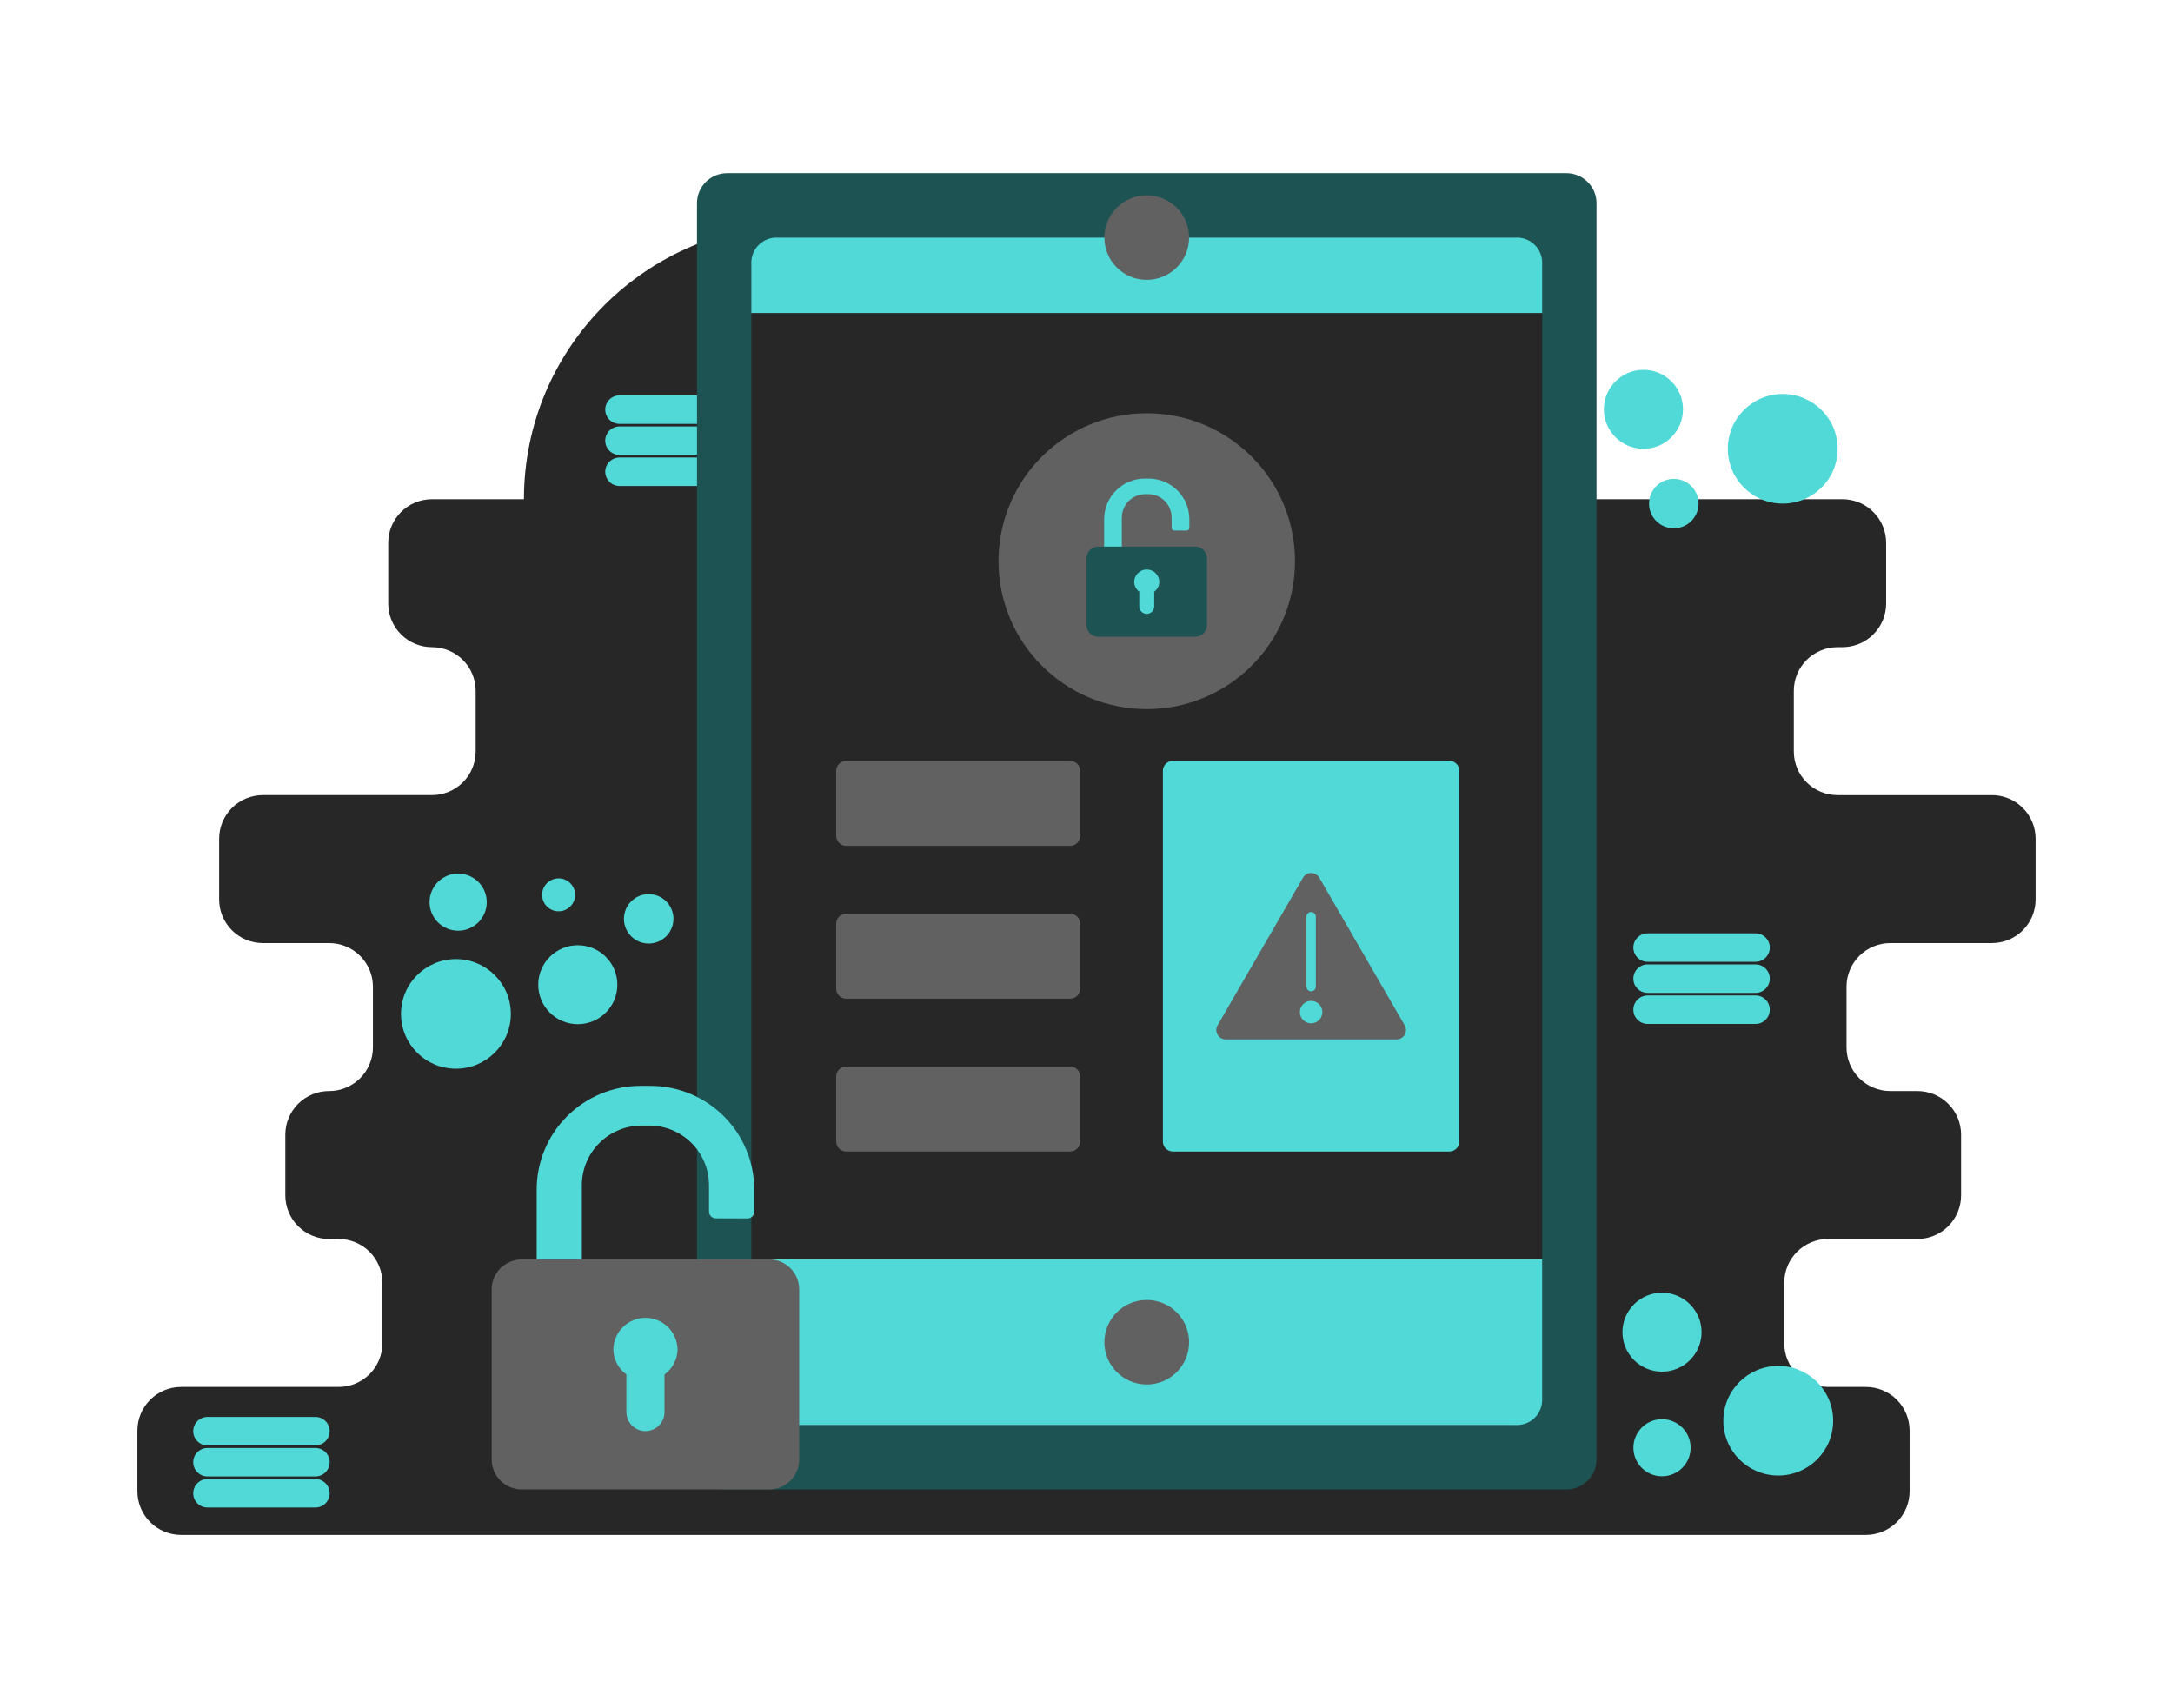 <svg width="229" height="180" viewBox="0 0 229 180" xmlns="http://www.w3.org/2000/svg" fill="none"><path d="M84.225 81.556c16.022 0 29.008-12.96 29.008-28.947 0-15.987-12.987-28.948-29.008-28.948s-29.009 12.96-29.009 28.948c0 15.987 12.988 28.947 29.009 28.947z" fill="#272727"/><path d="M65.281 43.168h11.381M65.281 46.441h11.381M65.281 49.715h11.381" stroke="#50D9D7" stroke-width="3" stroke-miterlimit="10" stroke-linecap="round"/><path d="M214.522 94.786v-6.395c0-1.219-.486-2.389-1.35-3.251-.864-.862-2.036-1.347-3.258-1.347h-16.265c-.605 0-1.204-.119-1.763-.35-.559-.231-1.067-.57-1.495-.997-.428-.427-.768-.934-.999-1.492-.232-.558-.351-1.156-.351-1.76v-6.395c0-.604.119-1.202.351-1.76.231-.558.571-1.065.999-1.492.428-.427.936-.766 1.495-.997.559-.231 1.158-.35 1.763-.35h.514c1.222 0 2.394-.484 3.258-1.347.864-.862 1.35-2.032 1.35-3.251v-6.395c0-1.22-.486-2.389-1.35-3.252-.864-.862-2.036-1.347-3.258-1.347h-148.642c-1.222 0-2.394.485-3.258 1.347-.864.862-1.35 2.032-1.35 3.252v6.395c0 1.22.485 2.389 1.35 3.251.864.862 2.036 1.347 3.258 1.347s2.394.484 3.258 1.347c.864.862 1.35 2.032 1.35 3.251v6.395c0 1.219-.485 2.389-1.35 3.252-.864.862-2.036 1.347-3.258 1.347h-17.82c-1.222 0-2.394.484-3.258 1.347-.864.862-1.35 2.032-1.35 3.251v6.395c0 1.22.485 2.389 1.35 3.251.864.862 2.036 1.347 3.258 1.347h6.992c1.222 0 2.394.484 3.258 1.347.864.862 1.35 2.032 1.35 3.251v6.396c0 1.219-.486 2.389-1.35 3.251-.864.862-2.036 1.347-3.258 1.347h-.017c-1.222 0-2.394.484-3.258 1.347-.864.862-1.35 2.032-1.35 3.251v6.395c0 1.22.486 2.389 1.35 3.252.864.862 2.036 1.347 3.258 1.347h1.012c.605 0 1.204.119 1.763.35.559.231 1.067.569 1.495.996.428.427.767.934.999 1.492.232.558.351 1.156.351 1.76v6.395c0 .604-.119 1.202-.351 1.76-.232.558-.571 1.065-.999 1.492-.428.427-.936.765-1.495.996-.559.232-1.158.35-1.763.35h-16.602c-1.222 0-2.394.485-3.258 1.347-.864.863-1.35 2.032-1.35 3.252v6.395c0 .604.119 1.202.351 1.76.232.558.571 1.065.999 1.491.428.427.936.766 1.495.997.559.231 1.158.35 1.763.35h177.55c1.223 0 2.395-.484 3.259-1.347.864-.862 1.349-2.031 1.349-3.251v-6.395c0-1.22-.485-2.389-1.349-3.252-.864-.862-2.036-1.347-3.259-1.347h-3.995c-.605 0-1.204-.118-1.763-.35-.559-.231-1.067-.569-1.495-.996-.428-.427-.768-.934-.999-1.492-.232-.558-.351-1.156-.351-1.76v-6.395c0-.604.119-1.202.351-1.76.231-.558.571-1.065.999-1.492.428-.427.936-.765 1.495-.996.559-.231 1.158-.35 1.763-.35h9.421c1.222 0 2.394-.485 3.258-1.347.864-.863 1.35-2.032 1.35-3.252v-6.395c0-.604-.119-1.202-.351-1.76-.232-.557-.571-1.064-.999-1.491-.428-.427-.936-.766-1.495-.997-.559-.231-1.158-.35-1.763-.35h-2.858c-1.222 0-2.394-.485-3.258-1.347-.865-.862-1.35-2.032-1.35-3.251v-6.396c0-1.219.485-2.389 1.35-3.251.864-.863 2.036-1.347 3.258-1.347h10.71c1.222 0 2.394-.484 3.258-1.347.864-.862 1.35-2.032 1.35-3.251z" fill="#272727"/><path d="M165.076 18.249h-88.455c-1.751 0-3.171 1.417-3.171 3.164v132.384c0 1.748 1.42 3.164 3.171 3.164h88.455c1.751 0 3.171-1.416 3.171-3.164v-132.384c0-1.747-1.42-3.164-3.171-3.164z" fill="#1D5352"/><path d="M159.351 25.036h-77.004c-1.751 0-3.171 1.417-3.171 3.164v118.81c0 1.747 1.42 3.164 3.171 3.164h77.004c1.751 0 3.171-1.417 3.171-3.164v-118.81c0-1.748-1.42-3.164-3.171-3.164z" fill="#272727"/><path d="M120.849 74.729c8.628 0 15.622-6.98 15.622-15.589 0-8.61-6.994-15.589-15.622-15.589s-15.622 6.98-15.622 15.589c0 8.61 6.994 15.589 15.622 15.589z" fill="#616161"/><path d="M118.224 57.78v-3.242c0-.325.064-.647.19-.947.125-.3.309-.572.54-.801.232-.229.506-.41.808-.532.302-.122.625-.184.951-.181h.271c.325-.003.648.058.95.18.302.122.577.303.808.532.232.229.415.501.541.801.125.3.189.622.189.947v1.092c.001.073.03.143.082.195.052.052.122.082.195.083l1.311.006.107-.021.091-.06.06-.09.022-.107v-.917c0-.563-.111-1.12-.327-1.64-.216-.52-.532-.992-.931-1.39-.399-.398-.873-.713-1.394-.928-.521-.215-1.08-.325-1.644-.324h-.392c-.564-.001-1.122.11-1.643.325-.521.215-.995.53-1.393.928-.399.398-.715.87-.931 1.389-.216.52-.327 1.077-.327 1.639v3.148l1.866-.087z" fill="#50D9D7"/><path d="M125.96 67.101c.328-.001.642-.131.874-.363.232-.231.363-.545.364-.873v-7.026c-.001-.327-.132-.641-.364-.873-.232-.231-.546-.362-.874-.363h-10.222c-.328.001-.643.131-.875.363-.232.231-.362.545-.363.873v7.026c.001.327.131.641.363.873.232.232.547.362.875.363h10.222z" fill="#1D5352"/><path d="M120.849 60.015c-.352.001-.688.141-.937.389-.248.248-.388.584-.389.935.006.199.057.394.151.57.093.176.226.328.388.445v1.553c0 .208.083.408.23.555.148.147.348.23.557.23.209 0 .409-.083.556-.23.148-.147.231-.347.231-.555v-1.553c.161-.117.294-.269.387-.445.094-.176.146-.371.152-.57-.001-.351-.141-.687-.39-.935-.248-.248-.585-.388-.936-.389zM79.176 132.722v14.801c0 .348.069.693.202 1.014.133.322.329.614.576.86.247.247.54.442.862.575.322.133.668.202 1.017.202h78.032c.349 0 .694-.069 1.016-.202.323-.133.616-.328.862-.575.247-.246.443-.538.576-.86.134-.321.203-.666.203-1.014v-14.801h-83.346zM162.522 27.687c0-.348-.069-.693-.203-1.015-.133-.322-.329-.614-.576-.86-.246-.246-.539-.442-.862-.575-.322-.133-.667-.202-1.016-.202h-78.032c-.349 0-.694.069-1.017.202-.322.133-.615.328-.862.575-.247.246-.442.538-.576.86-.134.322-.202.666-.202 1.015v5.303h83.346v-5.303z" fill="#50D9D7"/><path d="M120.849 29.49c2.465 0 4.463-1.994 4.463-4.454s-1.998-4.454-4.463-4.454-4.464 1.994-4.464 4.454 1.999 4.454 4.464 4.454zM120.849 145.902c2.465 0 4.463-1.994 4.463-4.454s-1.998-4.454-4.463-4.454-4.464 1.994-4.464 4.454 1.999 4.454 4.464 4.454zM112.778 80.181h-23.605c-.584 0-1.057.472-1.057 1.055v6.849c0 .582.473 1.055 1.057 1.055h23.605c.583 0 1.057-.472 1.057-1.055v-6.849c0-.582-.474-1.055-1.057-1.055z" fill="#616161"/><path d="M152.737 80.181h-29.131c-.584 0-1.057.472-1.057 1.055v39.059c0 .582.473 1.054 1.057 1.054h29.131c.584 0 1.057-.472 1.057-1.054v-39.059c0-.582-.473-1.055-1.057-1.055z" fill="#50D9D7"/><path d="M112.778 96.286h-23.605c-.584 0-1.057.472-1.057 1.055v6.849c0 .582.473 1.054 1.057 1.054h23.605c.583 0 1.057-.472 1.057-1.054v-6.849c0-.582-.474-1.055-1.057-1.055zM112.778 112.391h-23.605c-.584 0-1.057.473-1.057 1.055v6.849c0 .582.473 1.054 1.057 1.054h23.605c.583 0 1.057-.472 1.057-1.054v-6.849c0-.582-.474-1.055-1.057-1.055zM138.172 109.534h-9.004c-.173 0-.344-.046-.495-.132-.15-.087-.275-.212-.362-.362-.087-.15-.133-.321-.133-.494s.046-.344.133-.494l4.501-7.781 4.502-7.78c.087-.15.212-.275.362-.362.151-.087.322-.132.496-.132.173 0 .344.046.495.132.15.087.275.212.362.362l4.502 7.78 4.501 7.781c.087.15.133.321.133.494s-.046.344-.133.494c-.087.15-.212.275-.362.362-.151.086-.321.132-.495.132h-9.003z" fill="#616161"/><path d="M138.171 96.109c-.273 0-.495.221-.495.494v7.368c0 .273.222.494.495.494.274 0 .496-.221.496-.494v-7.368c0-.273-.222-.494-.496-.494zM139.351 106.775c.064-.65-.411-1.229-1.063-1.293-.651-.064-1.231.41-1.296 1.06-.064.65.411 1.229 1.063 1.294.651.064 1.231-.411 1.296-1.061zM61.32 133.169v-8.274c0-.829.165-1.651.485-2.416.32-.766.789-1.461 1.38-2.045.591-.584 1.291-1.045 2.062-1.357.77-.312 1.595-.469 2.426-.461h.691c.832-.008 1.656.148 2.427.46.771.312 1.471.773 2.062 1.357.591.584 1.06 1.279 1.38 2.045.32.766.484 1.588.484 2.417v2.788c.001.187.076.365.208.498s.311.208.498.211l3.345.015c.094 0 .186-.018.273-.053.087-.036.165-.088.232-.154.066-.066.119-.144.155-.23.036-.086.055-.179.055-.272v-2.341c0-1.437-.283-2.859-.834-4.186-.551-1.326-1.359-2.532-2.377-3.547-1.018-1.015-2.227-1.82-3.557-2.368-1.33-.548-2.756-.829-4.195-.827h-1.002c-1.439-.002-2.864.28-4.194.829-1.33.548-2.538 1.353-3.556 2.368-1.018 1.015-1.825 2.22-2.376 3.547-.551 1.326-.834 2.748-.834 4.184v8.034l4.762-.222z" fill="#50D9D7"/><path d="M81.066 156.961c.837-.002 1.64-.335 2.232-.926.592-.591.926-1.391.928-2.227v-17.933c-.002-.835-.336-1.636-.928-2.227-.592-.591-1.395-.924-2.232-.926h-26.091c-.837.002-1.64.335-2.232.926-.592.591-.926 1.392-.928 2.227v17.933c.002.836.336 1.636.928 2.227.592.591 1.395.924 2.232.926h26.091z" fill="#616161"/><path d="M68.02 138.874c-.897.003-1.756.36-2.391.993-.634.633-.992 1.49-.995 2.386.016.508.148 1.006.386 1.455.239.449.577.838.99 1.136v3.965c.001.531.213 1.041.589 1.416.377.375.887.586 1.42.586.532 0 1.043-.211 1.42-.586s.589-.885.589-1.416v-3.965c.412-.299.75-.687.989-1.137.239-.449.371-.946.387-1.454-.003-.896-.36-1.753-.995-2.386-.634-.633-1.494-.99-2.391-.993z" fill="#50D9D7"/><path d="M21.861 150.819h11.381M21.861 154.092h11.381M21.861 157.365h11.381M173.629 99.856h11.38M173.629 103.13h11.38M173.629 106.403h11.38" stroke="#50D9D7" stroke-width="3" stroke-miterlimit="10" stroke-linecap="round"/><path d="M48.047 112.622c3.197 0 5.788-2.586 5.788-5.776s-2.591-5.775-5.788-5.775c-3.196 0-5.788 2.585-5.788 5.775 0 3.19 2.591 5.776 5.788 5.776zM48.282 98.079c1.665 0 3.015-1.347 3.015-3.008 0-1.662-1.35-3.008-3.015-3.008s-3.015 1.347-3.015 3.008c0 1.662 1.35 3.008 3.015 3.008zM68.362 99.432c1.441 0 2.609-1.166 2.609-2.604 0-1.438-1.168-2.604-2.609-2.604s-2.609 1.166-2.609 2.604c0 1.438 1.168 2.604 2.609 2.604zM58.869 96.034c.96 0 1.739-.777 1.739-1.735 0-.958-.779-1.735-1.739-1.735-.96 0-1.739.777-1.739 1.735 0 .958.779 1.735 1.739 1.735zM60.89 107.93c2.302 0 4.169-1.862 4.169-4.16 0-2.297-1.866-4.16-4.169-4.16-2.302 0-4.169 1.863-4.169 4.16 0 2.298 1.866 4.16 4.169 4.16zM187.4 155.496c3.197 0 5.788-2.586 5.788-5.775 0-3.19-2.591-5.776-5.788-5.776-3.196 0-5.787 2.586-5.787 5.776 0 3.189 2.591 5.775 5.787 5.775zM175.15 155.575c1.665 0 3.015-1.347 3.015-3.008 0-1.662-1.35-3.008-3.015-3.008s-3.015 1.346-3.015 3.008c0 1.661 1.35 3.008 3.015 3.008zM175.15 144.549c2.302 0 4.169-1.862 4.169-4.16 0-2.297-1.867-4.16-4.169-4.16-2.302 0-4.169 1.863-4.169 4.16 0 2.298 1.867 4.16 4.169 4.16zM187.873 53.07c3.196 0 5.787-2.586 5.787-5.775 0-3.19-2.591-5.776-5.787-5.776-3.197 0-5.788 2.586-5.788 5.776s2.591 5.775 5.788 5.775zM176.392 55.674c1.441 0 2.609-1.166 2.609-2.604 0-1.438-1.168-2.604-2.609-2.604s-2.609 1.166-2.609 2.604c0 1.438 1.168 2.604 2.609 2.604zM173.193 47.294c2.303 0 4.169-1.862 4.169-4.16 0-2.297-1.866-4.16-4.169-4.16-2.302 0-4.168 1.862-4.168 4.16 0 2.297 1.866 4.16 4.168 4.16z" fill="#50D9D7"/></svg>